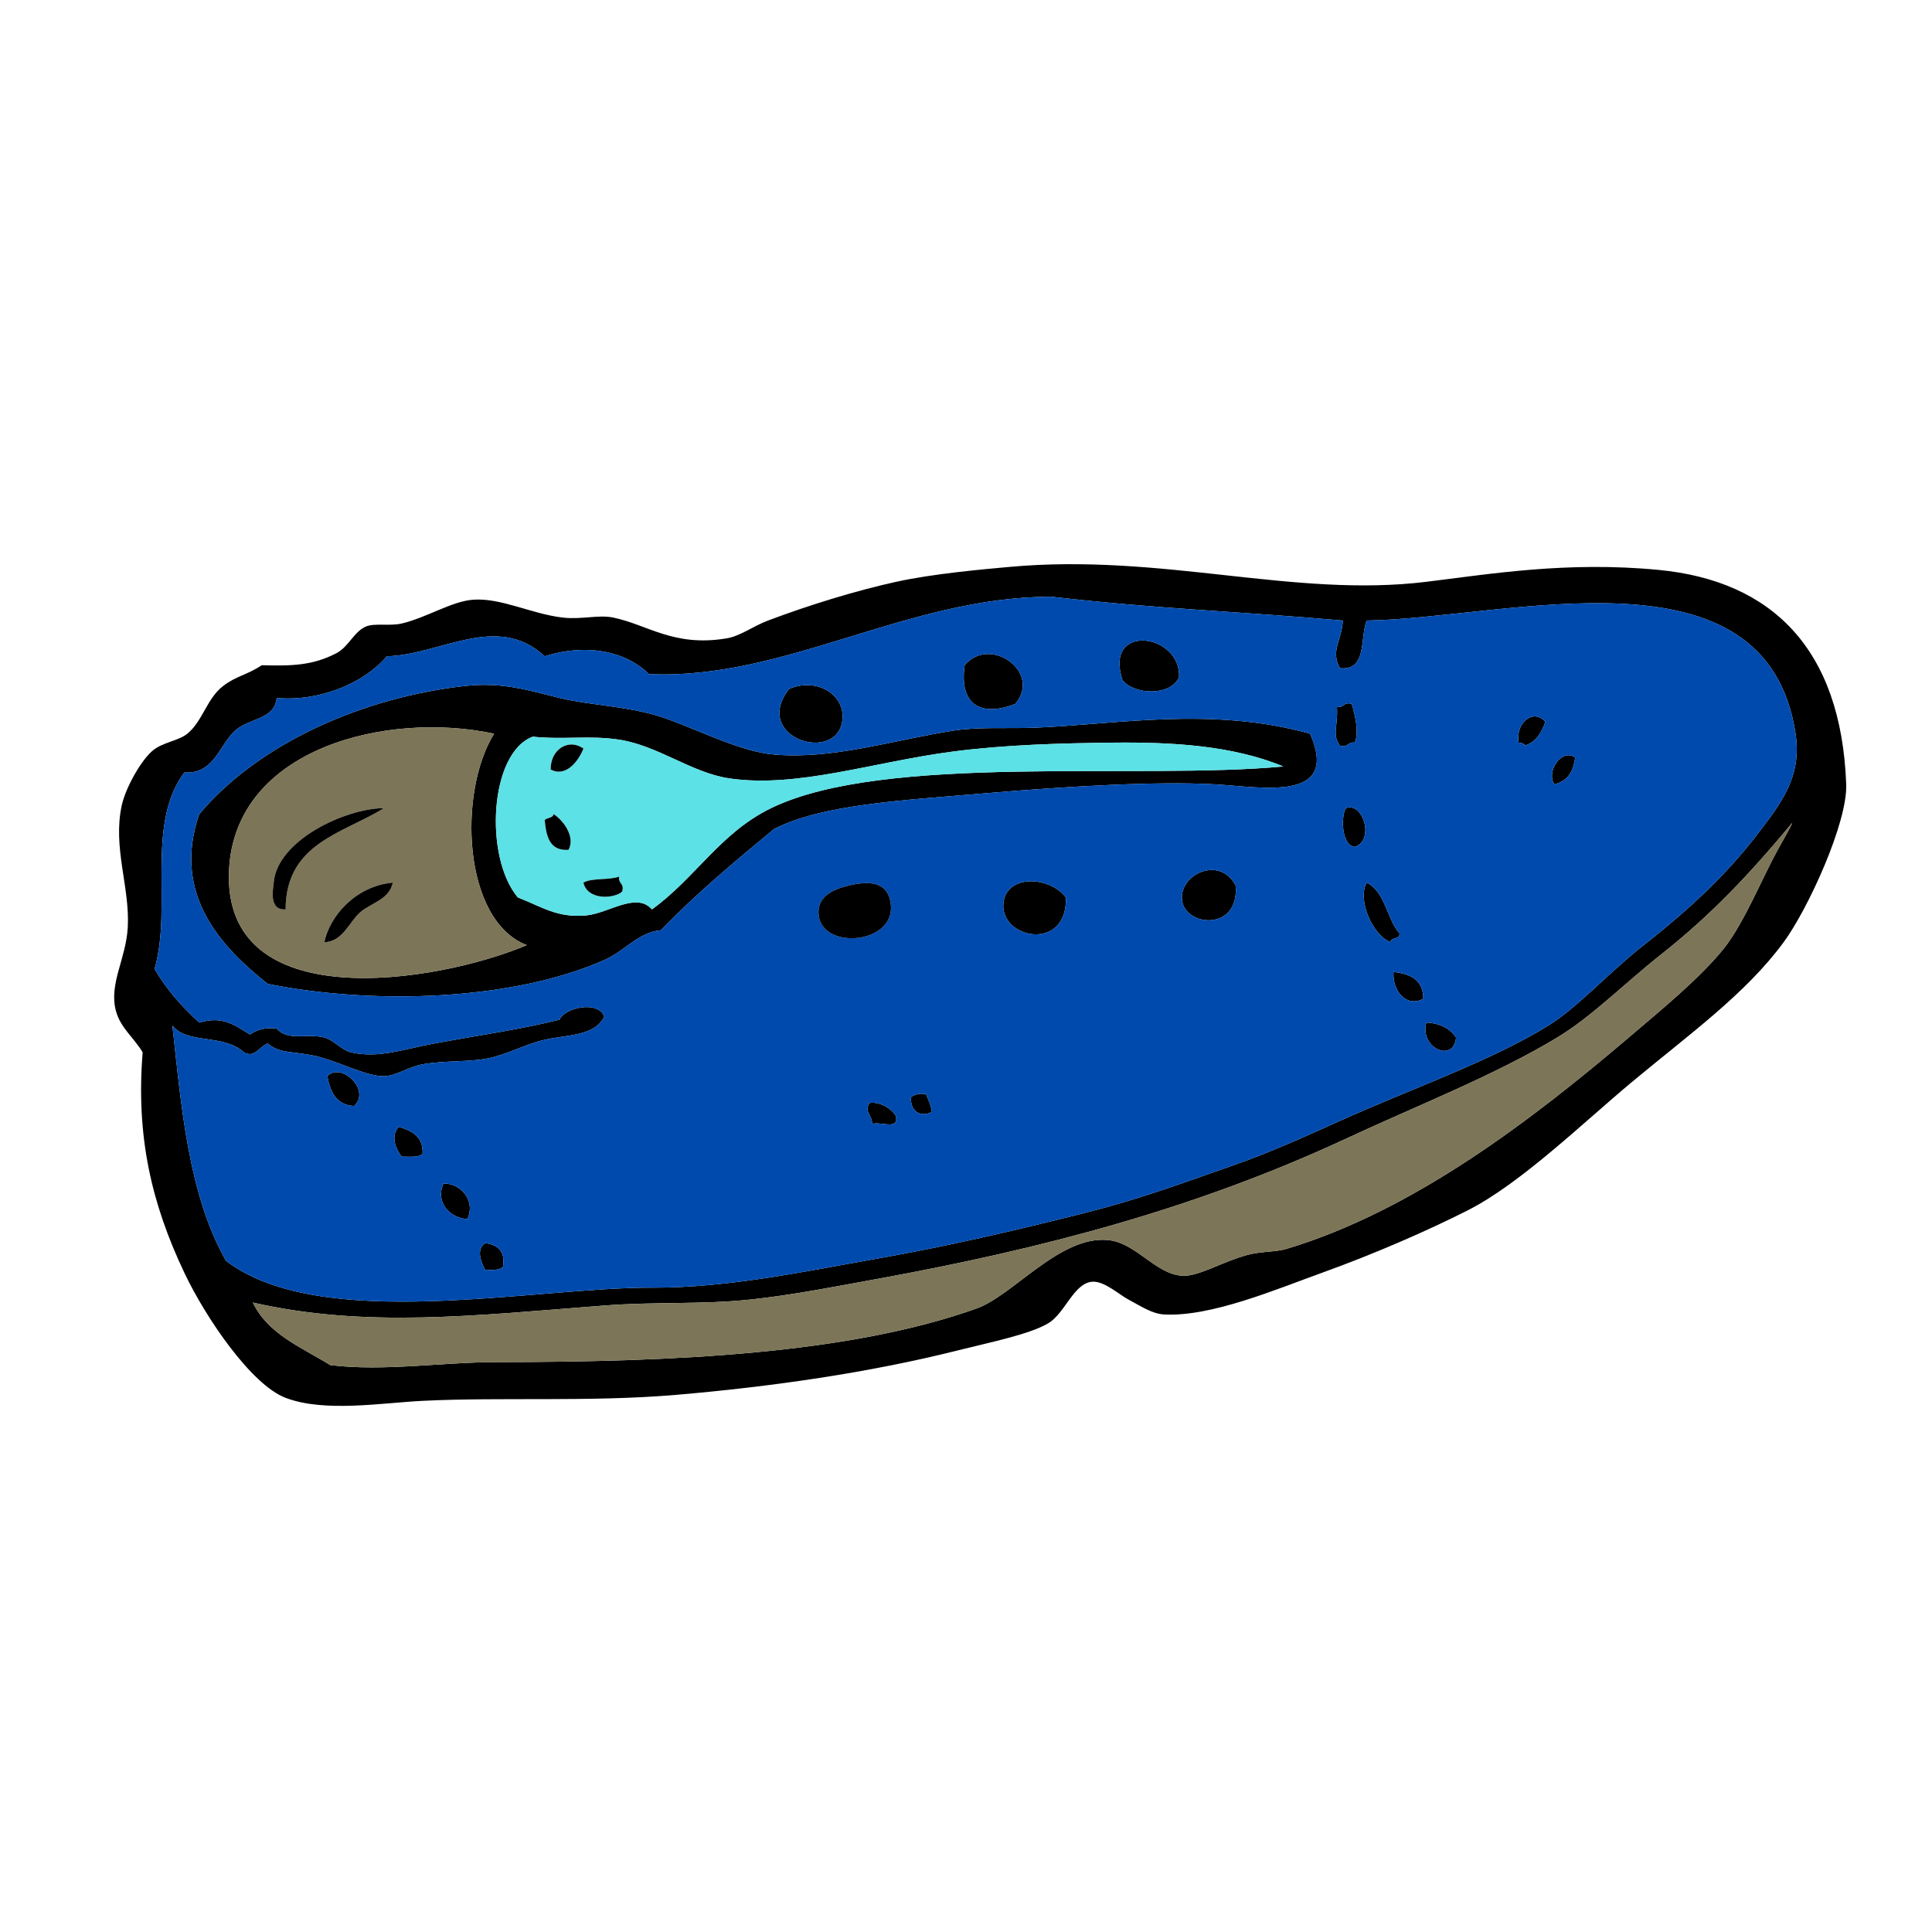 <svg xmlns="http://www.w3.org/2000/svg" xmlns:xlink="http://www.w3.org/1999/xlink" width="500" zoomAndPan="magnify" viewBox="0 0 375 375" height="500" preserveAspectRatio="xMidYMid meet" version="1.0"><defs><clipPath id="953bfd1591"><path d="M 22.156 109.508 L 358.352 109.508 L 358.352 272.867 L 22.156 272.867 Z M 22.156 109.508 " clip-rule="nonzero"/></clipPath></defs><g clip-path="url(#953bfd1591)"><path fill="#000000" d="M 96.477 264.383 C 131.176 264.375 164.941 262.758 189.547 253.977 C 196.672 251.438 205.652 239.867 214.984 240.684 C 220.504 241.164 224.172 247.258 229.438 247.621 C 232.605 247.836 237.18 244.906 242.152 243.57 C 244.758 242.875 247.645 243.023 249.668 242.418 C 274.602 234.961 297.797 216.961 316.148 201.375 C 322.875 195.66 330.207 189.609 334.648 184.031 C 338.496 179.195 342.105 170.285 345.051 164.953 C 345.977 163.277 348.953 158.121 347.363 160.332 C 339.789 169.402 332.285 177.473 322.508 185.188 C 315.488 190.727 308.977 197.332 302.273 201.375 C 290.113 208.715 275.406 214.438 261.23 221.031 C 232.133 234.562 202.359 242.387 170.473 248.199 C 162.223 249.703 153.84 251.371 145.617 252.242 C 136.312 253.238 127.148 252.641 117.289 253.402 C 91.949 255.355 71.023 257.805 49.078 252.824 C 52.004 258.957 58.512 261.504 64.105 264.965 C 74.535 266.234 85.855 264.387 96.477 264.383 Z M 43.875 244.73 C 62.285 258.785 103.766 249.824 126.539 249.934 C 141.27 250 156.234 246.777 171.051 244.156 C 183.801 241.895 196.48 238.988 210.359 235.48 C 221.527 232.66 229.266 229.719 239.262 226.23 C 246.547 223.691 253.363 220.582 260.074 217.562 C 274.371 211.125 289.391 205.965 300.539 199.062 C 306.227 195.543 312.312 188.723 319.035 183.453 C 328.059 176.391 335.125 169.703 341.004 162.066 C 345.82 155.809 349.77 150.684 348.516 142.414 C 342.844 104.859 292.367 120.043 265.277 120.445 C 263.914 123.898 265.422 130.223 260.074 129.691 C 258.211 126.266 260.371 124.578 260.652 120.445 C 240.234 118.656 224.801 118.203 204 115.82 C 175.922 115.883 152.371 132.004 125.961 130.848 C 121.465 126.379 113.832 124.812 105.727 127.379 C 96.434 118.809 85.477 127.141 75.09 127.379 C 70.742 132.547 62.059 136.219 53.703 135.477 C 53.336 139.703 48.344 139.34 45.609 141.832 C 42.605 144.57 41.539 150.324 35.781 149.93 C 28.195 160.086 33.512 176.008 30 188.082 C 32.34 192.094 35.355 195.445 38.672 198.484 C 42.949 197.234 45.141 198.641 48.496 200.797 C 49.785 199.965 51.285 199.348 53.703 199.641 C 55.883 202.156 59.574 200.523 62.949 201.375 C 64.699 201.816 66.395 203.875 68.152 204.266 C 73.613 205.465 78.047 203.68 84.34 202.531 C 94.227 200.723 101.293 199.758 108.617 197.906 C 109.492 195.641 116.125 194.082 117.289 197.332 C 115.336 201.281 109.852 200.758 105.152 201.953 C 101.816 202.801 98.273 204.703 94.746 205.422 C 91.078 206.164 86.301 205.824 82.027 206.578 C 79.332 207.055 76.832 208.875 74.512 208.891 C 70.812 208.918 65.336 205.754 60.637 204.844 C 56.176 203.98 54.297 204.477 51.969 202.531 C 50.16 203.246 49.453 205.41 47.344 204.266 C 43.438 200.602 36.293 202.754 33.469 199.062 C 35.168 214.633 36.586 232.012 43.875 244.73 Z M 27.688 204.266 C 26.012 201.41 23.367 199.52 22.488 196.172 C 21.113 190.953 24.461 186.117 24.801 179.984 C 25.227 172.145 21.836 164.461 23.641 156.285 C 24.344 153.102 27.082 148.031 29.422 145.879 C 31.438 144.027 34.543 143.887 36.359 142.414 C 39.328 139.996 40.137 135.602 43.297 133.16 C 45.879 131.172 47.859 131.078 50.812 129.117 C 56.594 129.285 60.688 129.176 65.262 126.805 C 67.715 125.531 68.668 122.609 71.043 121.602 C 72.688 120.906 75.707 121.559 77.98 121.02 C 82.816 119.883 87.719 116.684 91.855 116.402 C 97.297 116.023 103.094 119.145 109.199 119.867 C 112.852 120.297 116.176 119.273 119.023 119.867 C 125.758 121.27 130.758 125.602 140.992 123.914 C 143.715 123.465 146.078 121.578 149.082 120.445 C 156.996 117.457 166.184 114.629 173.941 112.93 C 181.156 111.344 190.887 110.496 195.91 110.039 C 225.648 107.324 251.004 116.086 276.84 112.93 C 289.215 111.418 304.141 108.91 321.926 110.617 C 343.855 112.719 357.375 125.867 358.348 152.238 C 358.621 159.664 350.949 176.422 346.207 182.879 C 338.828 192.918 327.875 200.758 316.723 210.043 C 307.293 217.906 295.172 229.707 284.934 234.902 C 277.047 238.902 266.734 243.398 256.605 247.043 C 247.828 250.203 235.102 255.629 225.969 255.137 C 223.637 255.008 221.582 253.609 219.031 252.242 C 217.23 251.285 214.391 248.668 212.094 248.777 C 208.438 248.945 206.75 254.93 203.426 256.871 C 199.727 259.023 192.445 260.469 186.082 262.07 C 168.82 266.422 149.738 269.164 131.164 270.746 C 114.527 272.16 97.102 271.148 82.027 271.902 C 74.105 272.293 63.004 274.199 55.438 271.32 C 48.766 268.789 39.922 255.773 35.781 247.043 C 29.457 233.707 26.363 220.676 27.688 204.266 " fill-opacity="1" fill-rule="evenodd"/></g><path fill="#000000" d="M 228.855 131.426 C 227.215 135.191 220.117 134.879 217.875 132.008 C 214.168 120.793 229.277 122.961 228.855 131.426 " fill-opacity="1" fill-rule="evenodd"/><path fill="#000000" d="M 197.066 136.629 C 191.199 138.945 186.07 137.598 187.234 129.117 C 192.16 123.25 202.297 130.457 197.066 136.629 " fill-opacity="1" fill-rule="evenodd"/><path fill="#000000" d="M 216.141 144.145 C 206.152 144.25 195.18 144.539 184.926 145.879 C 169.473 147.898 154.719 153.016 141.57 151.086 C 134.242 150.008 127.75 144.73 120.18 143.57 C 114.508 142.691 109.414 143.613 103.414 142.992 C 94.965 146.125 93.957 166.453 100.527 174.207 C 104.977 175.887 108.094 178.234 113.824 177.676 C 118.168 177.25 123.527 173.059 126.539 176.516 C 135.035 170.379 139.766 161.68 149.664 156.863 C 171.691 146.137 221.125 151.406 249.09 148.77 C 239.176 144.656 227.254 144.027 216.141 144.145 Z M 44.453 169.004 C 43.203 197.465 84.656 190.844 102.258 183.453 C 89.766 178.652 88.859 153.734 95.902 142.414 C 75.262 137.965 45.504 145.129 44.453 169.004 Z M 254.293 142.414 C 260.156 155.836 244.797 152.734 235.793 152.238 C 224.328 151.609 207.027 152.637 191.281 153.973 C 175.062 155.352 159.617 156.125 150.238 160.91 C 142.648 167.191 135.066 173.484 128.27 180.562 C 123.938 180.914 121.363 184.543 117.289 186.344 C 99.223 194.332 72.168 195.031 51.969 190.969 C 43.289 184.117 33.207 173.785 38.672 158.02 C 50.465 144.023 70.82 135.332 90.121 133.16 C 97.562 132.324 102.391 133.977 108.617 135.477 C 115.016 137.012 122.656 137.07 129.43 139.523 C 136.223 141.98 143.898 145.914 150.238 146.457 C 161.605 147.441 173.078 143.719 184.926 141.832 C 189.797 141.059 195.531 141.434 200.531 141.258 C 216.176 140.695 235.035 137.027 254.293 142.414 " fill-opacity="1" fill-rule="evenodd"/><path fill="#000000" d="M 153.133 133.742 C 158.301 131.445 163.914 134.645 163.535 139.523 C 162.84 148.43 145.738 143.363 153.133 133.742 " fill-opacity="1" fill-rule="evenodd"/><path fill="#000000" d="M 262.387 136.629 C 263.023 138.879 263.812 142.086 262.965 144.145 C 261.574 143.91 261.707 145.203 260.074 144.727 C 258.457 142.566 259.773 140.887 259.492 137.211 C 260.887 137.445 260.754 136.152 262.387 136.629 " fill-opacity="1" fill-rule="evenodd"/><path fill="#000000" d="M 299.961 140.098 C 299.195 142.223 298.152 144.07 295.914 144.727 C 295.898 144.16 295.207 144.277 294.758 144.145 C 294.117 140.348 297.594 137.406 299.961 140.098 " fill-opacity="1" fill-rule="evenodd"/><path fill="#7c7557" d="M 62.949 182.879 C 66.547 182.789 67.789 178.93 69.887 177.094 C 72.043 175.215 75.539 174.652 76.246 171.316 C 68.945 172.008 64.008 177.836 62.949 182.879 Z M 53.125 171.316 C 53.016 172.633 52.109 176.719 55.438 176.516 C 55.473 163.645 66.543 161.805 74.512 156.863 C 67.039 156.906 53.805 163.094 53.125 171.316 Z M 95.902 142.414 C 88.859 153.734 89.766 178.652 102.258 183.453 C 84.656 190.844 43.203 197.465 44.453 169.004 C 45.504 145.129 75.262 137.965 95.902 142.414 " fill-opacity="1" fill-rule="evenodd"/><path fill="#5ce1e6" d="M 113.246 171.316 C 114.039 174.812 119.258 174.449 120.758 173.047 C 121.238 171.41 119.941 171.551 120.18 170.156 C 118.203 170.883 114.98 170.352 113.246 171.316 Z M 105.727 159.176 C 106.035 162.332 106.648 165.191 110.355 164.953 C 111.719 162.383 109.316 159.234 107.461 158.02 C 107.309 158.832 106.195 158.676 105.727 159.176 Z M 106.883 149.348 C 109.879 150.969 112.32 147.625 113.246 145.301 C 110.449 143.262 106.855 145.363 106.883 149.348 Z M 249.09 148.77 C 221.125 151.406 171.691 146.137 149.664 156.863 C 139.766 161.68 135.035 170.379 126.539 176.516 C 123.527 173.059 118.168 177.25 113.824 177.676 C 108.094 178.234 104.977 175.887 100.527 174.207 C 93.957 166.453 94.965 146.125 103.414 142.992 C 109.414 143.613 114.508 142.691 120.18 143.57 C 127.75 144.73 134.242 150.008 141.57 151.086 C 154.719 153.016 169.473 147.898 184.926 145.879 C 195.18 144.539 206.152 144.25 216.141 144.145 C 227.254 144.027 239.176 144.656 249.09 148.77 " fill-opacity="1" fill-rule="evenodd"/><path fill="#000000" d="M 113.246 145.301 C 112.32 147.625 109.879 150.969 106.883 149.348 C 106.855 145.363 110.449 143.262 113.246 145.301 " fill-opacity="1" fill-rule="evenodd"/><path fill="#000000" d="M 305.742 147.035 C 305.422 149.211 304.746 151.469 301.695 152.238 C 300.055 149.832 303.082 145.145 305.742 147.035 " fill-opacity="1" fill-rule="evenodd"/><path fill="#000000" d="M 74.512 156.863 C 66.543 161.805 55.473 163.645 55.438 176.516 C 52.109 176.719 53.016 172.633 53.125 171.316 C 53.805 163.094 67.039 156.906 74.512 156.863 " fill-opacity="1" fill-rule="evenodd"/><path fill="#000000" d="M 262.965 164.379 C 260.461 164.164 260.191 158.699 261.23 156.863 C 264.578 155.551 266.863 163.121 262.965 164.379 " fill-opacity="1" fill-rule="evenodd"/><path fill="#000000" d="M 107.461 158.02 C 109.316 159.234 111.719 162.383 110.355 164.953 C 106.648 165.191 106.035 162.332 105.727 159.176 C 106.195 158.676 107.309 158.832 107.461 158.02 " fill-opacity="1" fill-rule="evenodd"/><path fill="#000000" d="M 239.84 171.895 C 240.582 180.809 230.086 179.895 229.438 174.785 C 228.789 169.668 236.816 165.996 239.84 171.895 " fill-opacity="1" fill-rule="evenodd"/><path fill="#000000" d="M 120.18 170.156 C 119.941 171.551 121.238 171.41 120.758 173.047 C 119.258 174.449 114.039 174.812 113.246 171.316 C 114.98 170.352 118.203 170.883 120.18 170.156 " fill-opacity="1" fill-rule="evenodd"/><path fill="#000000" d="M 206.891 174.207 C 207.219 184.781 194.141 182.285 194.754 175.359 C 195.254 169.637 203.766 170.016 206.891 174.207 " fill-opacity="1" fill-rule="evenodd"/><path fill="#000000" d="M 76.246 171.316 C 75.539 174.652 72.043 175.215 69.887 177.094 C 67.789 178.93 66.547 182.789 62.949 182.879 C 64.008 177.836 68.945 172.008 76.246 171.316 " fill-opacity="1" fill-rule="evenodd"/><path fill="#000000" d="M 265.277 171.316 C 268.902 173.082 269.102 178.285 271.633 181.145 C 271.812 182.477 269.969 181.785 269.902 182.879 C 266.293 181.469 263.426 174.477 265.277 171.316 " fill-opacity="1" fill-rule="evenodd"/><path fill="#000000" d="M 270.477 188.656 C 273.789 189.012 276.254 190.207 276.262 193.859 C 272.918 195.652 270.258 192.297 270.477 188.656 " fill-opacity="1" fill-rule="evenodd"/><path fill="#000000" d="M 276.84 198.484 C 279.602 198.609 281.441 199.66 282.617 201.375 C 282.195 206.379 275.516 203.457 276.84 198.484 " fill-opacity="1" fill-rule="evenodd"/><path fill="#000000" d="M 68.73 214.672 C 65.262 214.477 64.113 211.965 63.531 208.891 C 66.191 206.059 72.094 211.59 68.73 214.672 " fill-opacity="1" fill-rule="evenodd"/><path fill="#000000" d="M 179.723 212.359 C 180.184 213.438 180.688 214.477 180.879 215.828 C 178.73 216.949 176.621 215.781 176.832 212.938 C 177.504 212.453 178.383 212.176 179.723 212.359 " fill-opacity="1" fill-rule="evenodd"/><path fill="#000000" d="M 168.738 214.094 C 171.523 213.645 174.172 216.336 173.941 216.984 C 174.293 219.262 170.766 217.66 169.316 218.141 C 169.105 216.066 167.766 216.02 168.738 214.094 " fill-opacity="1" fill-rule="evenodd"/><path fill="#000000" d="M 77.402 218.715 C 79.914 219.484 82.152 220.52 82.027 223.922 C 81.281 224.719 79.52 224.492 77.98 224.5 C 76.652 222.836 75.855 220.34 77.402 218.715 " fill-opacity="1" fill-rule="evenodd"/><path fill="#000000" d="M 86.074 229.703 C 89.664 229.711 92.367 233.246 90.699 236.637 C 87.176 236.348 84.477 233.316 86.074 229.703 " fill-opacity="1" fill-rule="evenodd"/><path fill="#000000" d="M 94.168 241.262 C 96.492 241.633 98.129 242.695 97.633 245.891 C 96.953 246.555 95.59 246.543 94.168 246.465 C 93.277 244.82 92.426 242.508 94.168 241.262 " fill-opacity="1" fill-rule="evenodd"/><path fill="#004aad" d="M 94.168 246.465 C 95.59 246.543 96.953 246.555 97.633 245.891 C 98.129 242.695 96.492 241.633 94.168 241.262 C 92.426 242.508 93.277 244.82 94.168 246.465 Z M 90.699 236.637 C 92.367 233.246 89.664 229.711 86.074 229.703 C 84.477 233.316 87.176 236.348 90.699 236.637 Z M 77.98 224.5 C 79.52 224.492 81.281 224.719 82.027 223.922 C 82.152 220.52 79.914 219.484 77.402 218.715 C 75.855 220.34 76.652 222.836 77.98 224.5 Z M 169.316 218.141 C 170.766 217.66 174.293 219.262 173.941 216.984 C 174.172 216.336 171.523 213.645 168.738 214.094 C 167.766 216.02 169.105 216.066 169.316 218.141 Z M 176.832 212.938 C 176.621 215.781 178.73 216.949 180.879 215.828 C 180.688 214.477 180.184 213.438 179.723 212.359 C 178.383 212.176 177.504 212.453 176.832 212.938 Z M 63.531 208.891 C 64.113 211.965 65.262 214.477 68.73 214.672 C 72.094 211.59 66.191 206.059 63.531 208.891 Z M 282.617 201.375 C 281.441 199.66 279.602 198.609 276.84 198.484 C 275.516 203.457 282.195 206.379 282.617 201.375 Z M 276.262 193.859 C 276.254 190.207 273.789 189.012 270.477 188.656 C 270.258 192.297 272.918 195.652 276.262 193.859 Z M 269.902 182.879 C 269.969 181.785 271.812 182.477 271.633 181.145 C 269.102 178.285 268.902 173.082 265.277 171.316 C 263.426 174.477 266.293 181.469 269.902 182.879 Z M 158.91 177.676 C 159.711 184.664 174.672 183.176 172.785 174.785 C 172.168 172.039 170.066 170.594 164.691 171.895 C 161.395 172.688 158.508 174.16 158.91 177.676 Z M 194.754 175.359 C 194.141 182.285 207.219 184.781 206.891 174.207 C 203.766 170.016 195.254 169.637 194.754 175.359 Z M 229.438 174.785 C 230.086 179.895 240.582 180.809 239.84 171.895 C 236.816 165.996 228.789 169.668 229.438 174.785 Z M 261.23 156.863 C 260.191 158.699 260.461 164.164 262.965 164.379 C 266.863 163.121 264.578 155.551 261.23 156.863 Z M 301.695 152.238 C 304.746 151.469 305.422 149.211 305.742 147.035 C 303.082 145.145 300.055 149.832 301.695 152.238 Z M 294.758 144.145 C 295.207 144.277 295.898 144.16 295.914 144.727 C 298.152 144.07 299.195 142.223 299.961 140.098 C 297.594 137.406 294.117 140.348 294.758 144.145 Z M 259.492 137.211 C 259.773 140.887 258.457 142.566 260.074 144.727 C 261.707 145.203 261.574 143.91 262.965 144.145 C 263.812 142.086 263.023 138.879 262.387 136.629 C 260.754 136.152 260.887 137.445 259.492 137.211 Z M 163.535 139.523 C 163.914 134.645 158.301 131.445 153.133 133.742 C 145.738 143.363 162.84 148.43 163.535 139.523 Z M 200.531 141.258 C 195.531 141.434 189.797 141.059 184.926 141.832 C 173.078 143.719 161.605 147.441 150.238 146.457 C 143.898 145.914 136.223 141.98 129.43 139.523 C 122.656 137.07 115.016 137.012 108.617 135.477 C 102.391 133.977 97.562 132.324 90.121 133.16 C 70.82 135.332 50.465 144.023 38.672 158.02 C 33.207 173.785 43.289 184.117 51.969 190.969 C 72.168 195.031 99.223 194.332 117.289 186.344 C 121.363 184.543 123.938 180.914 128.27 180.562 C 135.066 173.484 142.648 167.191 150.238 160.91 C 159.617 156.125 175.062 155.352 191.281 153.973 C 207.027 152.637 224.328 151.609 235.793 152.238 C 244.797 152.734 260.156 155.836 254.293 142.414 C 235.035 137.027 216.176 140.695 200.531 141.258 Z M 187.234 129.117 C 186.07 137.598 191.199 138.945 197.066 136.629 C 202.297 130.457 192.16 123.25 187.234 129.117 Z M 217.875 132.008 C 220.117 134.879 227.215 135.191 228.855 131.426 C 229.277 122.961 214.168 120.793 217.875 132.008 Z M 33.469 199.062 C 36.293 202.754 43.438 200.602 47.344 204.266 C 49.453 205.41 50.16 203.246 51.969 202.531 C 54.297 204.477 56.176 203.98 60.637 204.844 C 65.336 205.754 70.812 208.918 74.512 208.891 C 76.832 208.875 79.332 207.055 82.027 206.578 C 86.301 205.824 91.078 206.164 94.746 205.422 C 98.273 204.703 101.816 202.801 105.152 201.953 C 109.852 200.758 115.336 201.281 117.289 197.332 C 116.125 194.082 109.492 195.641 108.617 197.906 C 101.293 199.758 94.227 200.723 84.34 202.531 C 78.047 203.68 73.613 205.465 68.152 204.266 C 66.395 203.875 64.699 201.816 62.949 201.375 C 59.574 200.523 55.883 202.156 53.703 199.641 C 51.285 199.348 49.785 199.965 48.496 200.797 C 45.141 198.641 42.949 197.234 38.672 198.484 C 35.355 195.445 32.34 192.094 30 188.082 C 33.512 176.008 28.195 160.086 35.781 149.93 C 41.539 150.324 42.605 144.57 45.609 141.832 C 48.344 139.34 53.336 139.703 53.703 135.477 C 62.059 136.219 70.742 132.547 75.09 127.379 C 85.477 127.141 96.434 118.809 105.727 127.379 C 113.832 124.812 121.465 126.379 125.961 130.848 C 152.371 132.004 175.922 115.883 204 115.82 C 224.801 118.203 240.234 118.656 260.652 120.445 C 260.371 124.578 258.211 126.266 260.074 129.691 C 265.422 130.223 263.914 123.898 265.277 120.445 C 292.367 120.043 342.844 104.859 348.516 142.414 C 349.77 150.684 345.82 155.809 341.004 162.066 C 335.125 169.703 328.059 176.391 319.035 183.453 C 312.312 188.723 306.227 195.543 300.539 199.062 C 289.391 205.965 274.371 211.125 260.074 217.562 C 253.363 220.582 246.547 223.691 239.262 226.23 C 229.266 229.719 221.527 232.66 210.359 235.48 C 196.48 238.988 183.801 241.895 171.051 244.156 C 156.234 246.777 141.27 250 126.539 249.934 C 103.766 249.824 62.285 258.785 43.875 244.73 C 36.586 232.012 35.168 214.633 33.469 199.062 " fill-opacity="1" fill-rule="evenodd"/><path fill="#7c7557" d="M 64.105 264.965 C 58.512 261.504 52.004 258.957 49.078 252.824 C 71.023 257.805 91.949 255.355 117.289 253.402 C 127.148 252.641 136.312 253.238 145.617 252.242 C 153.84 251.371 162.223 249.703 170.473 248.199 C 202.359 242.387 232.133 234.562 261.23 221.031 C 275.406 214.438 290.113 208.715 302.273 201.375 C 308.977 197.332 315.488 190.727 322.508 185.188 C 332.285 177.473 339.789 169.402 347.363 160.332 C 348.953 158.121 345.977 163.277 345.051 164.953 C 342.105 170.285 338.496 179.195 334.648 184.031 C 330.207 189.609 322.875 195.66 316.148 201.375 C 297.797 216.961 274.602 234.961 249.668 242.418 C 247.645 243.023 244.758 242.875 242.152 243.57 C 237.18 244.906 232.605 247.836 229.438 247.621 C 224.172 247.258 220.504 241.164 214.984 240.684 C 205.652 239.867 196.672 251.438 189.547 253.977 C 164.941 262.758 131.176 264.375 96.477 264.383 C 85.855 264.387 74.535 266.234 64.105 264.965 " fill-opacity="1" fill-rule="evenodd"/><path fill="#000000" d="M 164.691 171.895 C 170.066 170.594 172.168 172.039 172.785 174.785 C 174.672 183.176 159.711 184.664 158.91 177.676 C 158.508 174.16 161.395 172.688 164.691 171.895 " fill-opacity="1" fill-rule="evenodd"/></svg>